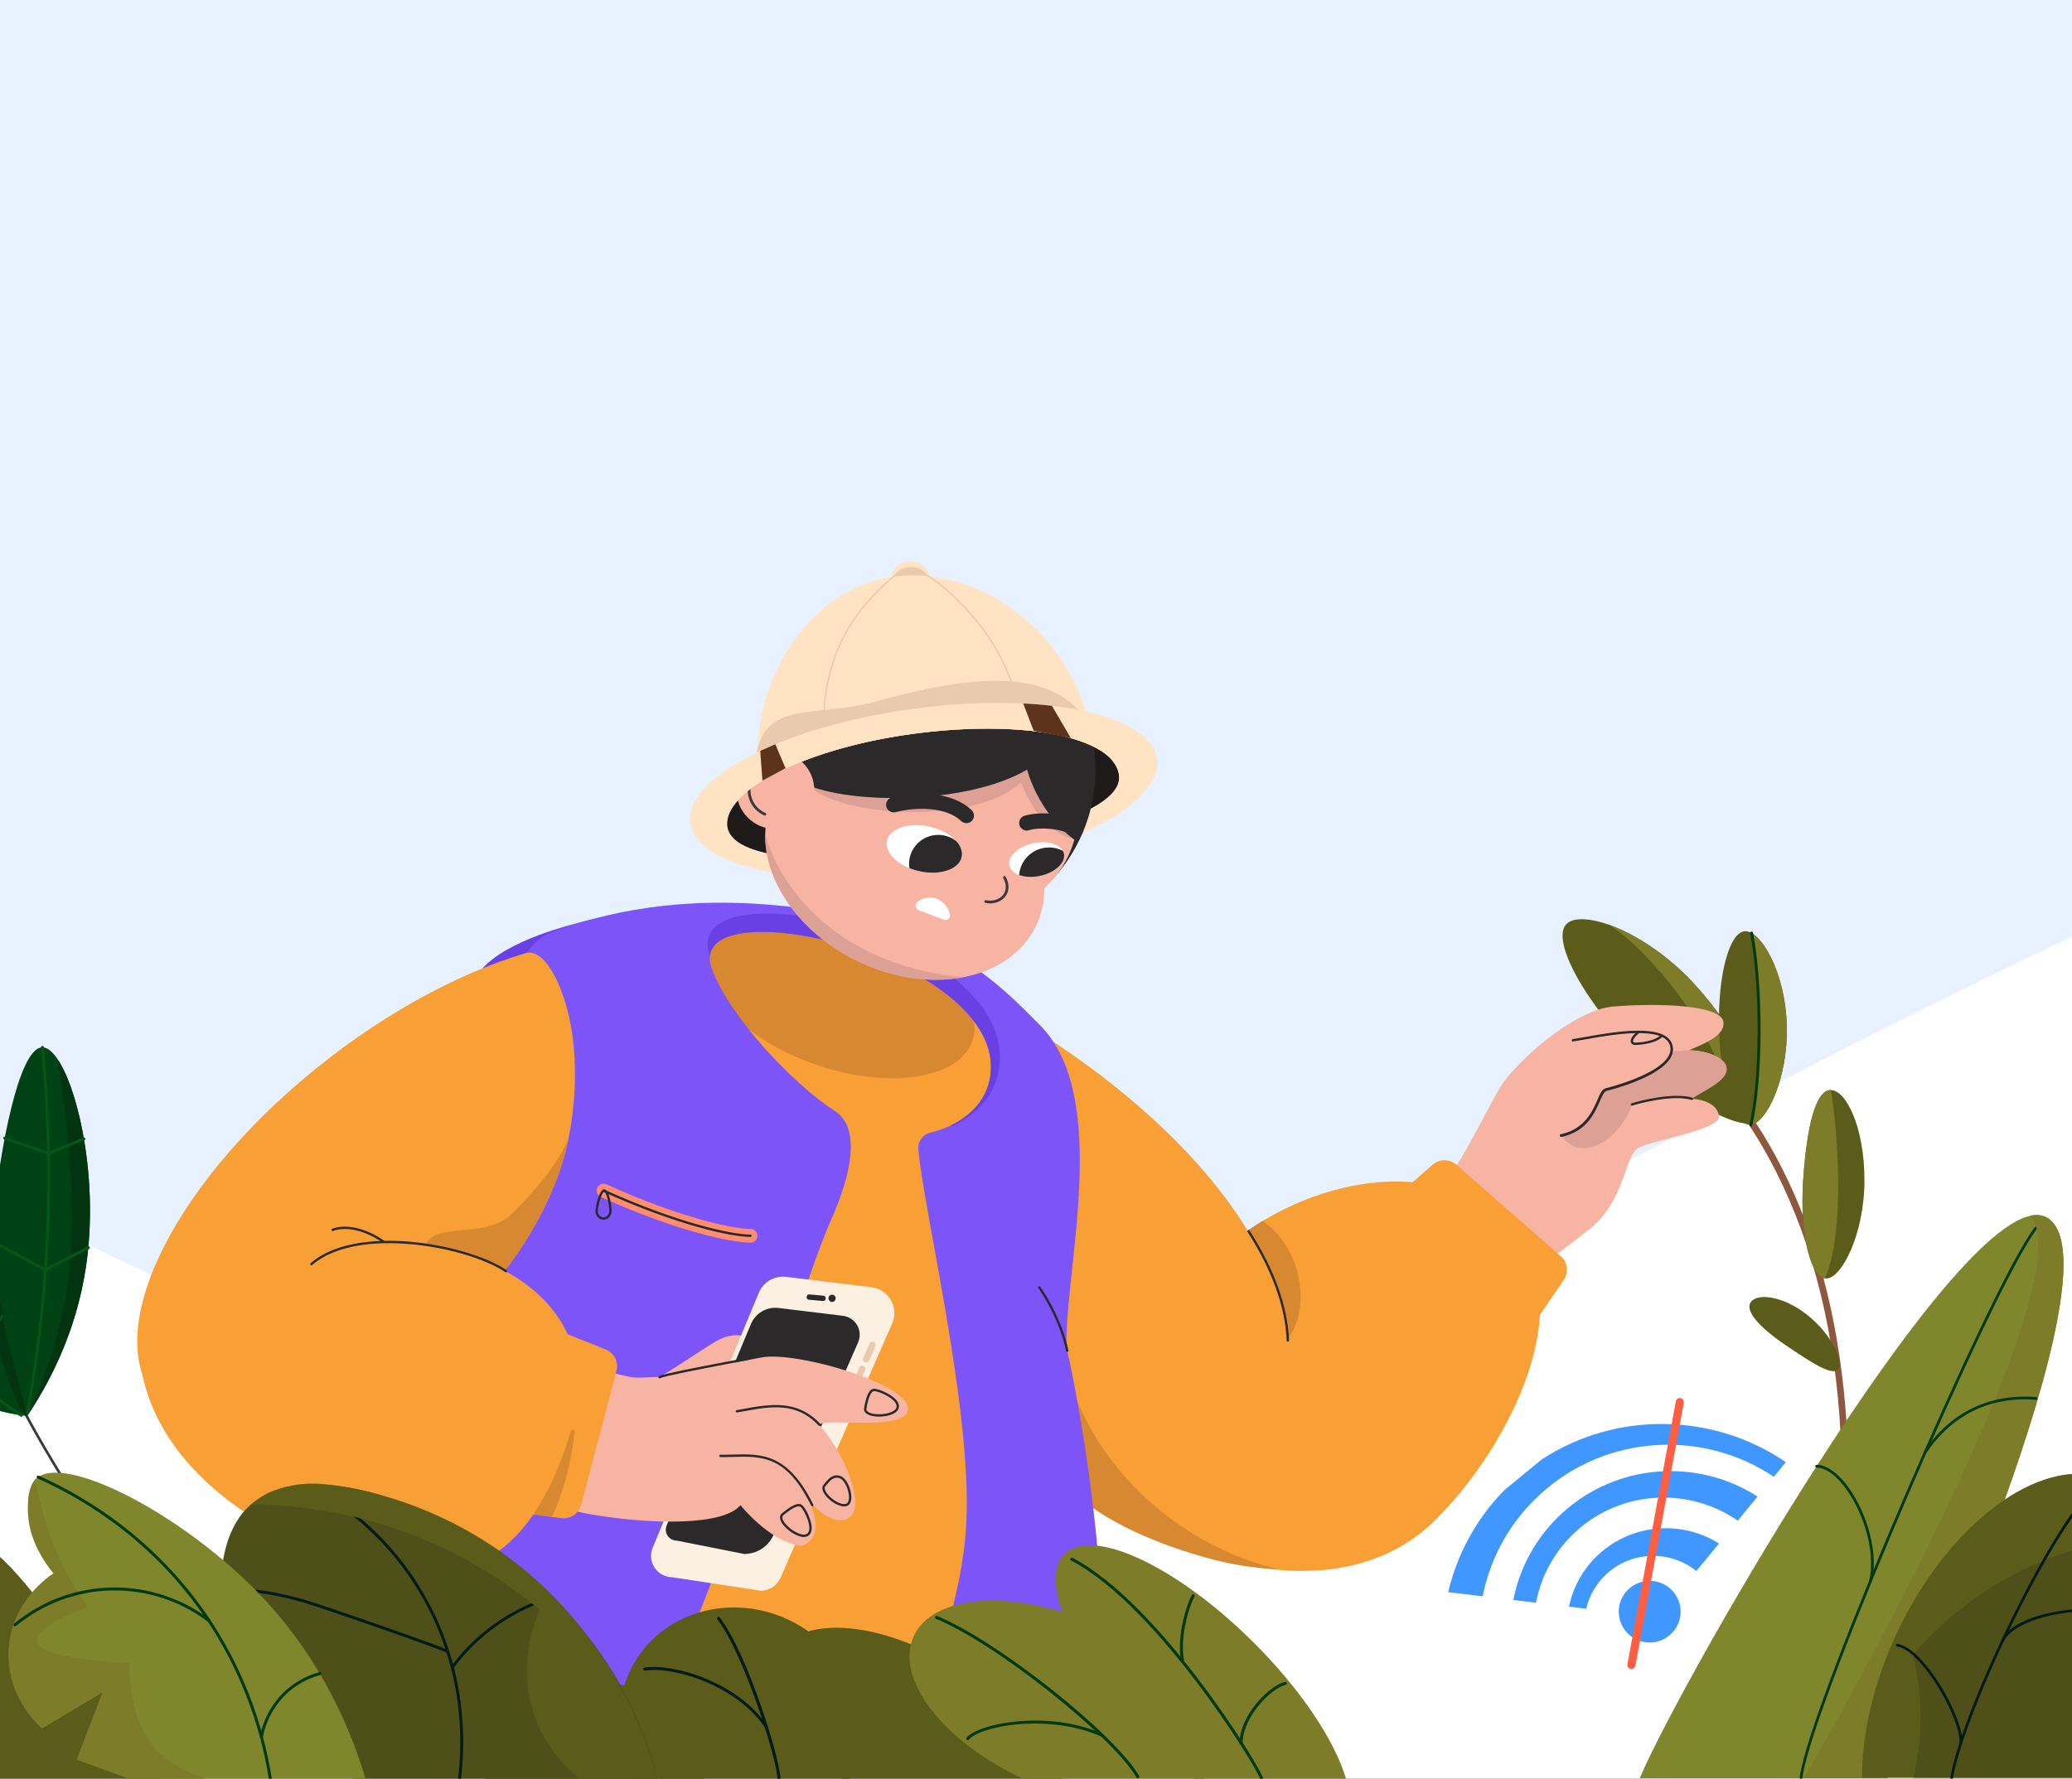 <svg width="375" height="322" viewBox="0 0 375 322" fill="none" xmlns="http://www.w3.org/2000/svg">
<rect x="0" y="0" width="375" height="322" fill="#333333" stroke="none"/>
<g clip-path="url(#clip0_813_32217)">
<rect width="375" height="322" fill="white"/>
<path fill-rule="evenodd" clip-rule="evenodd" d="M234.273 -219.998C298.589 -219.659 352.18 -184.991 398.105 -142.838C455.43 -90.222 530.467 -34.182 517.528 39.99C504.186 116.464 413.513 149.496 340.681 186.315C260.883 226.657 179.512 279.165 92.64 254.788C-9.224 226.203 -117.693 155.362 -123.798 55.976C-129.588 -38.294 -9.761 -84.56 68.111 -144.578C118.108 -183.111 169.513 -220.339 234.273 -219.998Z" fill="#E8F1FF"/>
<g clip-path="url(#clip1_813_32217)">
<path d="M298.568 297.343C301.659 297.343 304.166 294.844 304.166 291.762C304.166 288.68 301.659 286.181 298.568 286.181C295.476 286.181 292.969 288.68 292.969 291.762C292.969 294.844 295.476 297.343 298.568 297.343Z" fill="#4097FF"/>
<path d="M282.824 273.829C278.037 278.17 275.044 283.754 273.888 289.645L278.001 290.139C278.921 285.319 281.354 280.747 285.267 277.199C293.524 269.711 305.71 269.192 314.514 275.285L318.097 270.922C307.309 263.983 292.759 264.819 282.824 273.829V273.829Z" fill="#4097FF"/>
<path d="M289.43 281.301C286.532 283.929 284.701 287.295 283.954 290.853L287.085 291.229C287.655 288.785 288.959 286.571 290.823 284.884C295.423 280.713 302.329 280.624 307.024 284.403L311.115 279.423C304.456 275.221 295.535 275.765 289.43 281.301V281.301Z" fill="#4097FF"/>
<path d="M268.335 288.979C269.713 282.062 273.238 275.511 278.86 270.412C290.755 259.625 308.255 258.765 321.039 267.341L323.217 264.69C310.062 255.709 292.508 255.415 279.019 264.207L272.301 269.718C267.117 275.008 263.703 281.438 262.094 288.23L268.335 288.979Z" fill="#4097FF"/>
</g>
<g clip-path="url(#clip2_813_32217)">
<path d="M327.748 321.58C327.655 321.58 327.564 321.559 327.48 321.519C327.396 321.479 327.322 321.42 327.264 321.348C327.205 321.275 327.164 321.19 327.143 321.099C327.121 321.009 327.121 320.914 327.141 320.823C337.026 275.737 335.112 239.171 321.454 212.141C310.952 191.356 296.695 183.124 292.575 181.096C292.501 181.061 292.434 181.011 292.378 180.95C292.323 180.888 292.28 180.817 292.253 180.738C292.225 180.66 292.213 180.578 292.218 180.495C292.223 180.412 292.245 180.331 292.281 180.257C292.317 180.183 292.368 180.117 292.43 180.062C292.493 180.008 292.565 179.966 292.644 179.941C292.722 179.915 292.805 179.904 292.887 179.911C292.97 179.917 293.05 179.94 293.123 179.978C297.33 182.049 311.886 190.449 322.563 211.578C328.695 223.715 332.521 238.039 333.932 254.152C335.655 273.828 333.779 296.35 328.354 321.091C328.324 321.229 328.247 321.353 328.137 321.442C328.027 321.531 327.89 321.58 327.748 321.58H327.748Z" fill="#8E5740"/>
<path d="M306.444 177.918C315.375 187.512 321.109 200.249 318.327 202.848C315.546 205.448 303.637 198.886 294.707 189.292C285.776 179.699 280.79 169.814 283.572 167.214C286.353 164.614 297.513 168.324 306.444 177.918ZM337.437 213.699C337.428 223.379 333.312 231.439 330.539 231.437C327.766 231.434 325.714 223.663 326.327 214.004C326.947 204.213 328.559 197.325 331.332 197.327C334.104 197.33 337.445 204.02 337.437 213.699ZM327.162 238.102C331.601 241.652 333.751 246.555 332.705 247.867C331.66 249.18 327.821 246.671 323.118 243.477C318.086 240.06 315.939 237.272 316.789 235.834C317.888 233.975 322.722 234.552 327.162 238.102H327.162Z" fill="#5B5C1A"/>
<path d="M306.444 177.918C301.895 173.031 296.175 169.214 291.168 167.397C294.986 169.776 299.887 174.831 303.666 179.927C308.123 185.937 311.524 192.778 313.101 197.932C313.765 200.1 318.793 196.407 315.5 190.634C313.212 186.623 310.106 181.851 306.444 177.918L306.444 177.918Z" fill="#7C7C29"/>
<path d="M323.385 185.695C323.633 195.369 319.602 203.537 316.743 203.611C313.883 203.684 311.365 195.902 311.118 186.228C310.87 176.554 312.987 168.652 315.846 168.579C318.706 168.505 323.137 176.021 323.385 185.695L323.385 185.695Z" fill="#5B5C1A"/>
<path d="M323.385 185.695C323.169 177.258 319.771 170.464 317.009 168.913C318.834 178.292 318.835 195.183 316.896 203.594C319.743 203.244 323.628 195.199 323.385 185.695Z" fill="#7C7C29"/>
<path d="M316.885 203.906C316.846 203.906 316.807 203.897 316.771 203.88C316.736 203.863 316.705 203.838 316.68 203.807C316.656 203.776 316.639 203.74 316.63 203.702C316.621 203.663 316.621 203.623 316.63 203.585C318.549 195.329 318.609 178.503 316.753 168.963C316.747 168.929 316.747 168.894 316.754 168.861C316.761 168.827 316.774 168.795 316.793 168.766C316.812 168.738 316.837 168.713 316.866 168.694C316.894 168.675 316.926 168.662 316.96 168.656C316.994 168.649 317.028 168.649 317.062 168.656C317.096 168.663 317.128 168.676 317.156 168.695C317.184 168.715 317.209 168.739 317.228 168.768C317.247 168.797 317.26 168.829 317.266 168.863C319.133 178.459 319.072 195.392 317.14 203.704C317.126 203.761 317.094 203.812 317.048 203.849C317.002 203.886 316.944 203.906 316.885 203.906H316.885Z" fill="#033A11"/>
<path d="M331.353 197.329C331.346 197.329 331.339 197.327 331.332 197.327C328.559 197.325 326.948 204.213 326.327 214.004C325.732 223.392 327.654 230.994 330.308 231.416C334.074 222.639 332.529 204.029 331.353 197.329Z" fill="#7C7C29"/>
</g>
<g clip-path="url(#clip3_813_32217)">
<path d="M262.928 211.737C264.445 210.486 269.15 200.773 271.581 196.722C274.011 192.671 284.617 182.812 291.962 182.211C300.335 181.526 311.314 181.963 311.889 184.893C312.417 187.583 307.838 189.137 305.678 190.131C308.378 190.131 312.489 191.287 312.489 193.57C312.489 195.881 307.433 197.816 306.218 198.917C308.195 199 310.968 199.875 311.106 202.179C311.244 204.483 298.926 206.482 296.495 207.795C294.064 209.108 294.131 217.453 287.647 222.543C281.432 227.422 273.603 233.25 269.349 235.328C265.41 234.071 256.189 226.275 255.188 217.469C255.109 216.778 262.357 212.208 262.928 211.737L262.928 211.737Z" fill="#F7B4A3"/>
<path d="M306.275 198.868C307.58 197.76 312.489 195.847 312.489 193.571C312.489 191.294 308.378 190.131 305.677 190.131C300.194 190.675 293.133 190.486 289.06 192.227C284.987 193.968 282.894 202.922 282.586 205.6C286.566 211.086 293.549 205.6 295.371 199.937C298.651 199.128 303.422 198.127 306.275 198.868Z" fill="#DDA094"/>
<path d="M255.124 270.493C250.245 282.834 231.027 286.838 212.198 279.435C193.368 272.032 180.026 260.398 184.904 248.057C189.782 235.715 211.034 227.339 229.863 234.742C248.693 242.145 260.002 258.151 255.124 270.493V270.493Z" fill="#F8A036"/>
<path d="M106.184 166.672C103.453 167.392 91.971 170.054 87.187 175.442C81.881 181.418 81.647 191.401 89.38 192.512C97.112 193.623 112.405 191.199 114.937 186.957C117.469 182.715 119.417 163.183 106.184 166.672Z" fill="#6940E4"/>
<path d="M230.166 249.934C220.734 270.317 180.149 272.685 140.333 254.359C100.517 236.032 75.887 204.652 85.319 184.27C94.751 163.887 136.723 160.315 175.865 180.033C210.091 197.273 239.598 229.551 230.165 249.934H230.166Z" fill="#F8A036"/>
<path d="M190.074 217.635C190.074 217.635 193.865 254.054 192.814 278.975C191.762 303.896 195.658 319.995 171.357 319.995H83.526C65.599 319.995 53.19 301.376 59.487 284.635L92.579 196.65C97.134 184.54 110.027 177.719 122.635 180.749L170.42 192.236C182.136 195.052 190.312 205.618 190.074 217.635V217.635Z" fill="#F8A036"/>
<path d="M175.994 188.416C178.358 181.512 169.587 172.276 156.405 167.787C143.223 163.298 130.621 165.256 128.257 172.16C125.893 179.065 134.663 188.3 147.846 192.789C161.028 197.278 173.63 195.32 175.994 188.416Z" fill="#D88830"/>
<path d="M275.281 224.372C285.027 238.251 272.524 262.919 259.211 275.695C243.465 290.804 215.817 283.71 205.062 273.403C192.812 261.663 207.463 235.567 225.268 223.132C243.072 210.697 265.536 210.493 275.281 224.372Z" fill="#F8A036"/>
<path d="M211.58 274.706C201.493 267.086 194.98 256.785 192.658 246.382C190.624 248.749 189.161 251.335 188.432 254.015C184.953 266.819 199.505 276.91 219.04 282.189C223.231 283.322 227.381 283.929 231.35 284.061C224.56 282.489 217.766 279.379 211.58 274.706H211.58Z" fill="#D88830"/>
<path d="M95.52 237.966C122.837 216.832 136.913 189.325 126.959 176.528C117.006 163.731 86.792 170.49 59.475 191.624C32.158 212.759 18.082 240.265 28.035 253.062C37.989 265.859 68.203 259.1 95.52 237.966Z" fill="#F8A036"/>
<path d="M192.997 243.813C192.759 229.462 201.113 198.504 188.161 185.522C180.437 177.779 171.106 167.702 144.756 164.358C126.24 162.008 112.229 164.324 100.699 168.42C97.565 169.533 96.921 170.591 95.209 172.528C98.173 171.771 101.37 176.924 103.024 184.212C104.851 192.262 104.186 203.076 101.606 211.041C97.415 223.985 87.2 236.74 83.503 236.251C79.806 235.762 54.323 282.158 53.157 285.261C48.498 297.662 48.296 320.085 68.552 320.085H107.522C112.244 320.085 116.493 317.229 118.263 312.863C123.155 300.798 132.641 277.102 134.86 269.38C138.411 257.024 145.628 231.584 150.439 220.78C152.845 215.377 156.693 204.727 151.091 201.12C143.661 196.336 132.143 184.247 128.853 175.444C125.939 167.647 139.563 167.056 153.796 171.373C168.028 175.69 178.306 183.621 179.257 191.711C180.105 198.923 174.714 203.527 168.391 205.032C167.035 205.355 166.104 206.592 166.209 207.978C166.989 218.337 175.934 255.035 174.894 275.622C173.679 299.682 158.082 320.086 172.666 320.086H190.491C206.898 320.086 196.314 257.841 192.997 243.813V243.813Z" fill="#7D54F8"/>
<path d="M172.385 203.856C177.595 201.446 181.531 196.711 180.907 190.031C180.073 181.099 169.47 172.527 154.654 168.033C139.837 163.539 125.561 164.464 128.457 173.033C128.463 173.052 128.47 173.071 128.477 173.09C129.005 167.577 141.16 167.54 153.796 171.372C168.029 175.689 178.307 183.621 179.257 191.71C179.922 197.366 176.751 201.418 172.303 203.629C172.177 203.691 172.266 203.911 172.385 203.856H172.385Z" fill="#6940E4"/>
<path d="M25.2 239.305C26.535 223.807 49.438 221.716 70.807 224.085C92.689 226.512 109.841 237.782 103.135 259.645C95.862 283.356 82.157 290.404 58.75 281.25C38.666 273.396 23.529 258.695 25.2 239.305Z" fill="#F8A036"/>
<path d="M193.162 244.734C193.113 244.734 193.066 244.718 193.029 244.687C192.991 244.657 192.965 244.614 192.955 244.567C191.893 239.536 189.354 235.277 187.935 233.186C187.904 233.139 187.892 233.082 187.903 233.027C187.913 232.972 187.946 232.923 187.992 232.892C188.039 232.861 188.096 232.849 188.151 232.859C188.206 232.87 188.255 232.902 188.286 232.949C189.723 235.065 192.293 239.378 193.37 244.479C193.376 244.51 193.376 244.542 193.368 244.573C193.361 244.603 193.347 244.632 193.327 244.656C193.307 244.681 193.282 244.7 193.253 244.714C193.225 244.728 193.194 244.735 193.162 244.734Z" fill="#2B2929"/>
<path d="M116.649 250.894C120.952 248.525 127.112 244.26 129.553 242.827C132.764 240.941 137.305 241.138 135.355 245.84C134.478 247.974 133.406 250.023 132.152 251.961L116.649 250.894Z" fill="#F7B4A3"/>
<path d="M161.463 239.613L141.254 285.642C140.95 286.334 140.45 286.923 139.815 287.336C139.18 287.748 138.437 287.967 137.679 287.964L121.701 285.529C119.555 285.52 117.822 283.778 117.83 281.638C117.832 281.141 117.93 280.649 118.118 280.188L137.327 234.054C137.72 233.093 138.418 232.288 139.315 231.762C140.212 231.237 141.257 231.02 142.29 231.145L157.693 233.021C160.292 233.336 162.143 235.692 161.828 238.284C161.772 238.742 161.649 239.19 161.463 239.613Z" fill="#FCF0E3"/>
<path d="M155.302 243.023L140.009 277.854C139.556 278.886 138.811 279.762 137.865 280.376C136.919 280.99 135.814 281.315 134.685 281.311L122.465 278.893C122.142 278.892 121.824 278.811 121.539 278.659C121.254 278.506 121.012 278.287 120.832 278.019C120.652 277.751 120.541 277.443 120.508 277.122C120.476 276.802 120.522 276.478 120.644 276.18L135.9 239.712C136.296 238.744 137.001 237.932 137.906 237.402C138.81 236.873 139.864 236.654 140.905 236.781L152.542 238.198C154.445 238.429 155.8 240.156 155.568 242.054C155.527 242.388 155.437 242.715 155.302 243.023V243.023Z" fill="#2B2929"/>
<path d="M146.007 234.7L145.994 234.837C145.974 235.065 146.143 235.267 146.373 235.288L148.963 235.519C149.193 235.54 149.395 235.371 149.416 235.142L149.428 235.006C149.449 234.777 149.279 234.575 149.05 234.555L146.459 234.323C146.23 234.302 146.027 234.471 146.007 234.7Z" fill="#2B2929"/>
<path d="M150.592 235.677C150.952 235.677 151.243 235.386 151.243 235.027C151.243 234.668 150.952 234.377 150.592 234.377C150.232 234.377 149.941 234.668 149.941 235.027C149.941 235.386 150.232 235.677 150.592 235.677Z" fill="#2B2929"/>
<path d="M157.338 243.245L156.242 245.82C156.115 246.12 156.255 246.466 156.556 246.593L156.556 246.593C156.856 246.72 157.203 246.58 157.331 246.28L158.426 243.705C158.553 243.405 158.413 243.059 158.113 242.932L158.112 242.932C157.812 242.805 157.465 242.945 157.338 243.245Z" fill="#EACAAC"/>
<path d="M156.266 247.27C156.338 247.3 156.402 247.344 156.457 247.399C156.511 247.455 156.554 247.52 156.583 247.592C156.613 247.664 156.627 247.741 156.626 247.818C156.626 247.895 156.61 247.972 156.579 248.043L155.484 250.618C155.454 250.689 155.41 250.754 155.355 250.808C155.299 250.863 155.234 250.905 155.162 250.934C155.016 250.993 154.854 250.992 154.709 250.931C154.565 250.869 154.451 250.754 154.392 250.609C154.333 250.464 154.335 250.302 154.396 250.158L155.491 247.583C155.521 247.511 155.565 247.447 155.621 247.392C155.676 247.338 155.742 247.295 155.814 247.266C155.886 247.237 155.963 247.223 156.04 247.223C156.118 247.224 156.195 247.24 156.266 247.27Z" fill="#EACAAC"/>
<path d="M98.893 271.714C103.909 273.537 104.031 273.725 109.503 274.537C117.491 275.723 130.658 276.387 134.012 272.491C139.157 278.56 144.247 280.319 145.535 279.691C147.954 278.511 149.386 275.063 143.169 266.108C145.319 272.522 152.025 277.707 154.384 273.952C155.833 271.645 153.398 263.922 148.313 257.919C149.388 256.648 162.855 258.989 164.219 255.622C166.13 250.909 144.119 244.475 137.773 245.745C129.117 247.476 125.425 247.813 118.934 249.276C113.171 249.508 115.926 249.577 108.284 247.972C100.829 246.405 92.416 269.359 98.894 271.714L98.893 271.714Z" fill="#F7B4A3"/>
<path d="M119.362 249.522C119.314 249.522 119.267 249.506 119.23 249.476C119.192 249.446 119.166 249.405 119.155 249.358C119.145 249.311 119.15 249.262 119.171 249.219C119.191 249.176 119.226 249.141 119.269 249.12C120.2 248.671 126.552 247.456 131.19 246.569C133.09 246.205 134.59 245.918 135.19 245.784C135.243 245.775 135.298 245.787 135.343 245.817C135.388 245.847 135.42 245.894 135.432 245.947C135.444 245.999 135.435 246.055 135.407 246.101C135.379 246.148 135.335 246.182 135.283 246.197C134.677 246.332 133.173 246.62 131.269 246.984C126.915 247.817 120.334 249.076 119.454 249.501C119.426 249.515 119.394 249.522 119.362 249.522V249.522ZM148.312 258.13C148.283 258.13 148.254 258.124 148.228 258.113C148.201 258.101 148.177 258.084 148.157 258.063C144.127 253.749 139.511 254.588 134.625 255.476C134.218 255.55 133.81 255.624 133.404 255.695C133.349 255.702 133.294 255.689 133.249 255.657C133.204 255.624 133.174 255.576 133.165 255.522C133.155 255.468 133.167 255.412 133.198 255.366C133.229 255.321 133.277 255.289 133.331 255.278C133.736 255.208 134.143 255.134 134.549 255.06C139.332 254.191 144.278 253.292 148.467 257.775C148.495 257.805 148.514 257.842 148.521 257.883C148.528 257.924 148.523 257.965 148.507 258.003C148.49 258.041 148.463 258.073 148.429 258.096C148.394 258.118 148.354 258.13 148.312 258.13ZM147.008 272.7C146.968 272.7 146.929 272.689 146.896 272.668C146.862 272.647 146.835 272.617 146.817 272.581C142.353 263.481 137.876 263.603 132.693 263.742C131.945 263.762 131.17 263.782 130.389 263.774C130.333 263.774 130.279 263.751 130.24 263.711C130.201 263.671 130.179 263.617 130.179 263.561C130.18 263.505 130.203 263.451 130.243 263.412C130.283 263.373 130.337 263.351 130.394 263.352C131.167 263.361 131.937 263.339 132.682 263.319C137.788 263.181 142.613 263.051 147.198 272.395C147.214 272.427 147.221 272.463 147.219 272.499C147.218 272.535 147.207 272.57 147.188 272.6C147.169 272.63 147.142 272.655 147.111 272.673C147.079 272.69 147.044 272.699 147.008 272.699V272.7ZM145.484 278.239C144.176 278.239 142.341 276.939 141.566 275.781C141.056 275.022 141.037 274.361 141.512 273.968C142.794 272.909 144.369 271.783 145.184 272.477C145.845 273.039 147.052 275.445 146.89 276.906C146.828 277.468 146.585 277.865 146.167 278.085C145.967 278.191 145.735 278.239 145.484 278.239H145.484ZM144.563 272.688C144.117 272.688 143.294 273.045 141.782 274.294C141.408 274.603 141.649 275.146 141.918 275.547C142.797 276.86 145.041 278.201 145.968 277.711C146.259 277.558 146.422 277.28 146.468 276.86C146.622 275.47 145.426 273.239 144.909 272.798C144.831 272.733 144.721 272.688 144.563 272.688ZM159.115 256.45C158.566 256.45 158.039 256.388 157.605 256.265C156.723 256.015 156.279 255.525 156.386 254.918C156.673 253.284 157.141 251.409 158.211 251.409H158.212C159.081 251.41 161.564 252.461 162.39 253.678C162.708 254.146 162.781 254.605 162.606 255.043C162.226 255.996 160.592 256.45 159.115 256.45V256.45ZM156.803 254.992C156.719 255.47 157.256 255.727 157.721 255.858C159.244 256.289 161.824 255.859 162.212 254.887C162.334 254.583 162.277 254.265 162.04 253.916C161.253 252.757 158.892 251.833 158.212 251.832H158.211C157.822 251.832 157.263 252.38 156.803 254.992V254.992ZM152.78 272.699C151.527 272.699 149.797 271.466 149.12 270.298C148.763 269.681 148.743 269.137 149.063 268.768C149.133 268.686 149.206 268.597 149.282 268.505C149.918 267.735 150.788 266.681 152.197 267.239C153.319 267.684 154.202 269.932 154.067 271.35C153.996 272.096 153.649 272.564 153.091 272.671C152.988 272.69 152.884 272.699 152.78 272.699ZM149.383 269.044C149.136 269.33 149.303 269.769 149.487 270.086C150.134 271.203 151.959 272.456 153.011 272.255C153.378 272.186 153.592 271.867 153.645 271.31C153.772 269.968 152.903 267.974 152.041 267.632C150.919 267.188 150.223 268.031 149.609 268.774C149.531 268.869 149.456 268.96 149.383 269.044V269.044Z" fill="#2B2929"/>
<path d="M108.184 247.7C106.946 247.42 106.174 247.187 105.014 246.944C98.63 251.473 94.591 263.469 94.178 268.579C95.05 268.923 100.388 270.399 101.566 270.757C99.701 265.25 105.859 249.934 108.184 247.7L108.184 247.7Z" fill="#DDA094"/>
<path d="M277.033 240.494L283.022 231.695C283.471 231.037 283.662 230.238 283.561 229.448C283.46 228.659 283.074 227.934 282.475 227.408L263.581 210.85C262.981 210.325 262.21 210.036 261.412 210.037C260.615 210.039 259.845 210.331 259.248 210.859L251.269 217.914C249.795 219.217 249.8 221.514 251.279 222.81L272.163 241.113C273.643 242.409 275.927 242.119 277.033 240.494ZM91.002 273.416L101.571 274.824C102.362 274.929 103.164 274.743 103.827 274.3C104.49 273.857 104.968 273.188 105.171 272.419L111.572 248.16C111.775 247.39 111.689 246.573 111.331 245.862C110.972 245.151 110.366 244.595 109.626 244.299L99.73 240.336C97.903 239.604 95.845 240.635 95.344 242.535L88.269 269.349C87.768 271.249 89.05 273.157 91.002 273.416L91.002 273.416Z" fill="#F8A036"/>
<path d="M91.487 229.832C95.299 225.006 99.336 218.052 101.606 211.041C102.098 209.523 102.52 207.901 102.868 206.214C100.785 211.017 96.667 215.711 92.8 219.585C87.892 224.504 79.334 220.995 76.957 225.319C81.967 226.331 87.595 227.775 91.487 229.832Z" fill="#D88830"/>
<path d="M69.358 224.961C69.315 224.961 69.272 224.948 69.237 224.923C66.129 222.757 62.613 221.939 60.278 222.839C60.252 222.849 60.224 222.854 60.196 222.853C60.168 222.853 60.14 222.847 60.115 222.835C60.089 222.824 60.066 222.808 60.047 222.788C60.028 222.768 60.013 222.744 60.002 222.718C59.992 222.692 59.988 222.664 59.988 222.636C59.989 222.609 59.995 222.581 60.007 222.556C60.018 222.53 60.034 222.507 60.055 222.488C60.075 222.469 60.099 222.454 60.125 222.444C62.587 221.496 66.26 222.333 69.48 224.576C69.517 224.602 69.544 224.639 69.559 224.682C69.574 224.724 69.574 224.77 69.561 224.813C69.547 224.856 69.52 224.894 69.484 224.92C69.447 224.947 69.403 224.961 69.358 224.961V224.961Z" fill="#2B2929"/>
<path d="M91.57 230.324C91.528 230.324 91.487 230.311 91.452 230.287C84.597 225.666 64.665 221.871 56.481 229.013C56.438 229.048 56.383 229.065 56.328 229.061C56.273 229.056 56.222 229.031 56.186 228.989C56.149 228.948 56.131 228.894 56.134 228.839C56.137 228.784 56.161 228.732 56.202 228.695C61.232 224.305 69.84 224.381 74.523 224.818C81.167 225.437 88.066 227.494 91.69 229.937C91.727 229.963 91.756 229.999 91.771 230.042C91.786 230.085 91.787 230.131 91.773 230.174C91.76 230.218 91.733 230.255 91.697 230.282C91.66 230.309 91.616 230.324 91.571 230.324H91.57Z" fill="#2B2929"/>
<path d="M234.821 230.319C233.896 226.532 231.256 222.775 228.497 221.04C227.656 221.585 226.861 222.036 225.927 222.699C229.809 229.136 232.688 235.603 233.08 242.477C235.337 239.208 235.985 235.083 234.821 230.319ZM96.525 274.152L99.908 274.603C101.178 271.795 102.233 268.673 102.99 265.332C103.45 263.31 103.784 261.262 103.989 259.199C104.031 258.78 103.424 258.664 103.307 259.069C103.252 259.26 103.194 259.452 103.135 259.645C101.341 265.495 99.152 270.324 96.526 274.152L96.525 274.152Z" fill="#D88830"/>
<path d="M233.088 242.871C233.034 242.871 232.981 242.85 232.942 242.812C232.902 242.775 232.879 242.723 232.877 242.669C232.61 236.542 230.228 229.929 225.797 223.012C225.782 222.988 225.772 222.962 225.767 222.935C225.762 222.908 225.763 222.88 225.769 222.853C225.775 222.825 225.786 222.8 225.802 222.777C225.818 222.754 225.838 222.735 225.862 222.72C225.885 222.705 225.911 222.695 225.939 222.69C225.966 222.685 225.994 222.686 226.021 222.692C226.049 222.698 226.074 222.709 226.097 222.725C226.12 222.741 226.139 222.761 226.154 222.784C230.626 229.765 233.03 236.449 233.3 242.65C233.301 242.678 233.297 242.706 233.288 242.732C233.278 242.758 233.264 242.782 233.245 242.802C233.226 242.823 233.203 242.839 233.178 242.851C233.153 242.863 233.126 242.869 233.098 242.871H233.088V242.871Z" fill="#2B2929"/>
<path d="M135.825 224.952C132.252 224.952 122.084 222.745 108.713 216.666C108.413 216.529 108.179 216.279 108.063 215.97C107.947 215.661 107.959 215.319 108.096 215.019C108.233 214.719 108.485 214.485 108.794 214.37C109.104 214.254 109.447 214.266 109.748 214.403C122.756 220.318 132.47 222.465 135.825 222.465C136.156 222.465 136.473 222.596 136.707 222.829C136.94 223.063 137.072 223.379 137.072 223.709C137.072 224.039 136.94 224.355 136.707 224.588C136.473 224.821 136.156 224.952 135.825 224.952Z" fill="#FF8D6E"/>
<path d="M135.825 223.92C132.342 223.92 122.363 221.738 109.143 215.727C109.118 215.716 109.095 215.699 109.076 215.679C109.057 215.659 109.042 215.635 109.032 215.609C109.022 215.583 109.018 215.555 109.019 215.527C109.02 215.5 109.026 215.472 109.038 215.447C109.049 215.422 109.066 215.399 109.086 215.38C109.107 215.361 109.13 215.346 109.157 215.337C109.183 215.327 109.21 215.322 109.238 215.323C109.266 215.324 109.293 215.331 109.319 215.342C122.477 221.326 132.379 223.497 135.825 223.497C135.881 223.497 135.935 223.52 135.975 223.559C136.015 223.599 136.037 223.653 136.037 223.709C136.037 223.765 136.015 223.819 135.975 223.858C135.935 223.898 135.881 223.92 135.825 223.92Z" fill="#2B2929"/>
<path d="M109.225 220.803C109.208 220.803 109.192 220.803 109.175 220.802C108.78 220.788 108.416 220.604 108.151 220.284C107.891 219.971 107.756 219.564 107.772 219.138C107.788 218.688 108.376 215.276 109.373 215.315C109.79 215.33 110.126 215.897 110.4 217.051C110.603 217.906 110.71 218.837 110.695 219.242C110.68 219.668 110.516 220.065 110.235 220.358C109.958 220.646 109.601 220.803 109.224 220.803L109.225 220.803ZM109.354 215.737C108.952 215.737 108.231 218.181 108.196 219.153C108.184 219.475 108.284 219.781 108.478 220.014C108.665 220.24 108.918 220.369 109.191 220.379C109.462 220.391 109.725 220.278 109.929 220.066C110.138 219.847 110.26 219.549 110.272 219.227C110.285 218.858 110.18 217.958 109.987 217.148C109.714 215.999 109.44 215.74 109.358 215.737H109.354ZM295.372 200.148C295.321 200.148 295.272 200.131 295.234 200.098C295.196 200.065 295.17 200.02 295.162 199.971C295.154 199.921 295.164 199.87 295.19 199.827C295.216 199.784 295.257 199.752 295.305 199.736C296.666 199.286 302.9 197.688 306.279 198.714C306.332 198.731 306.376 198.769 306.402 198.818C306.427 198.867 306.433 198.924 306.416 198.977C306.4 199.03 306.364 199.074 306.315 199.101C306.266 199.127 306.209 199.134 306.156 199.119C302.882 198.125 296.774 199.696 295.438 200.138C295.417 200.145 295.394 200.148 295.371 200.148H295.372Z" fill="#2B2929"/>
<path d="M284.747 188.395C287.988 187.991 301.086 184.727 302.437 189.254C303.787 193.782 292.309 196.88 290.688 197.284C289.068 197.688 289.184 204.152 282.586 205.6" fill="#F7B4A3"/>
<path d="M282.586 205.811C282.534 205.811 282.483 205.792 282.445 205.757C282.406 205.722 282.381 205.675 282.376 205.623C282.37 205.571 282.384 205.519 282.414 205.477C282.445 205.434 282.49 205.405 282.541 205.394C286.857 204.446 288.239 201.276 289.154 199.179C289.646 198.052 290.001 197.237 290.637 197.079C294.109 196.213 300.402 194.02 301.963 191.289C302.343 190.625 302.432 189.979 302.233 189.315C301.155 185.699 291.616 187.408 287.032 188.229C286.065 188.402 285.301 188.539 284.773 188.605C284.656 188.621 284.55 188.537 284.536 188.421C284.522 188.306 284.604 188.2 284.72 188.185C285.238 188.121 286.034 187.978 286.957 187.813C292.023 186.905 301.453 185.216 302.64 189.194C302.869 189.964 302.765 190.739 302.331 191.499C300.322 195.013 291.714 197.246 290.74 197.489C290.306 197.597 289.969 198.37 289.543 199.348C288.593 201.524 287.159 204.813 282.632 205.807C282.617 205.81 282.601 205.812 282.586 205.811Z" fill="#2B2929"/>
<path d="M295.998 189.251C295.42 189.251 295.246 188.929 295.198 188.787C295.01 188.242 295.527 187.426 296.513 186.709C296.558 186.679 296.614 186.667 296.668 186.676C296.722 186.686 296.77 186.716 296.802 186.76C296.834 186.804 296.848 186.859 296.841 186.913C296.834 186.967 296.806 187.017 296.763 187.051C295.872 187.698 295.499 188.358 295.599 188.651C295.652 188.806 295.864 188.834 296.031 188.828C297.822 188.777 299.961 188.274 300.583 187.41C300.599 187.387 300.619 187.368 300.643 187.352C300.666 187.337 300.693 187.327 300.721 187.322C300.748 187.318 300.777 187.318 300.804 187.325C300.832 187.331 300.857 187.343 300.88 187.359C300.903 187.375 300.923 187.396 300.937 187.42C300.952 187.444 300.962 187.47 300.966 187.498C300.971 187.526 300.969 187.554 300.963 187.581C300.956 187.609 300.944 187.634 300.927 187.657C300.083 188.83 297.46 189.211 296.043 189.251C296.028 189.251 296.013 189.251 295.998 189.251H295.998Z" fill="#2B2929"/>
</g>
<g clip-path="url(#clip4_813_32217)">
<path d="M87.719 322.078H127.46C126.668 316.118 122.948 310.386 116.965 306.956C115.09 305.878 113.065 305.079 110.957 304.584C102.698 302.651 94.129 305.752 90.01 312.838C88.386 315.642 87.592 318.845 87.719 322.078Z" fill="#5B5C1A"/>
<path d="M115.351 322.078H153.737C153.829 321.902 153.917 321.719 154.002 321.54C158.128 312.743 155.148 302.043 147.006 295.831C146.18 295.203 145.314 294.628 144.413 294.111C133.804 288.023 120.535 291.12 114.78 301.029C114.124 302.158 113.584 303.348 113.167 304.584C111.196 310.393 112.095 316.792 115.351 322.078Z" fill="#5B5C1A"/>
<path d="M151.792 321.539C152.027 321.718 152.263 321.898 152.503 322.077H192.281C190.693 315.418 182.655 307.347 172.362 301.409C169.959 299.975 167.452 298.721 164.862 297.657C157.019 294.458 149.74 293.784 144.796 295.831C142.965 296.553 141.385 297.788 140.247 299.385C136.338 305.096 142.048 314.061 151.792 321.539Z" fill="#5B5C1A"/>
<path d="M185.347 322.078H217.772C218.074 321.715 218.343 321.328 218.579 320.921C218.721 320.681 218.849 320.433 218.962 320.178C222.469 312.41 213.308 300.762 198.502 294.159C197.843 293.866 197.184 293.584 196.528 293.324C182.397 287.654 168.697 288.843 165.344 296.263C165.143 296.713 164.981 297.18 164.862 297.658C162.943 305.286 171.662 315.828 185.347 322.078Z" fill="#7C7C29"/>
<path d="M192.844 293.324C195.526 299.789 201.092 307.721 208.651 315.233C210.714 317.282 212.81 319.186 214.895 320.921C215.371 321.316 215.843 321.702 216.314 322.078H243.633C241.607 315.181 235.525 305.92 226.772 297.226C212.928 283.466 197.648 276.346 192.645 281.321C190.372 283.579 190.608 287.943 192.844 293.324Z" fill="#7C7C29"/>
</g>
<g clip-path="url(#clip5_813_32217)">
<path d="M205.935 321.925C205.887 321.925 205.839 321.912 205.797 321.887C205.755 321.863 205.72 321.828 205.696 321.786C203.779 318.408 197.803 312.502 190.1 306.372C182.192 300.079 174.45 295.1 169.391 293.052C169.357 293.038 169.327 293.018 169.301 292.993C169.276 292.968 169.255 292.938 169.241 292.905C169.227 292.872 169.22 292.837 169.22 292.801C169.22 292.765 169.226 292.73 169.24 292.697C169.254 292.664 169.274 292.633 169.299 292.608C169.324 292.583 169.354 292.562 169.388 292.548C169.421 292.534 169.456 292.527 169.492 292.527C169.528 292.527 169.564 292.534 169.598 292.547C180.346 296.898 201.882 313.956 206.174 321.518C206.197 321.559 206.21 321.606 206.209 321.654C206.209 321.701 206.196 321.748 206.172 321.789C206.148 321.83 206.113 321.864 206.072 321.888C206.03 321.912 205.983 321.924 205.935 321.924V321.925ZM214.017 300.761C213.954 300.761 213.893 300.739 213.844 300.7C213.795 300.66 213.762 300.605 213.749 300.544C212.997 296.919 214.409 291.137 215.712 288.749C215.747 288.688 215.806 288.642 215.875 288.623C215.943 288.604 216.017 288.612 216.08 288.646C216.143 288.679 216.19 288.736 216.211 288.804C216.232 288.872 216.226 288.945 216.194 289.008C214.93 291.326 213.559 296.928 214.286 300.434C214.294 300.474 214.293 300.514 214.284 300.554C214.274 300.593 214.256 300.63 214.23 300.661C214.204 300.692 214.172 300.718 214.135 300.735C214.098 300.752 214.058 300.761 214.017 300.761Z" fill="#033A11"/>
<path d="M175.142 315.022C175.09 315.022 175.04 315.008 174.997 314.981C174.953 314.954 174.918 314.915 174.895 314.87C174.873 314.824 174.864 314.773 174.869 314.722C174.874 314.671 174.894 314.623 174.925 314.583C176.868 312.094 189.375 309.397 199.532 313.851C199.566 313.865 199.596 313.885 199.622 313.911C199.647 313.937 199.668 313.968 199.681 314.001C199.694 314.035 199.701 314.071 199.7 314.107C199.7 314.143 199.692 314.179 199.677 314.212C199.662 314.245 199.641 314.275 199.615 314.3C199.588 314.325 199.557 314.344 199.523 314.357C199.489 314.369 199.452 314.375 199.416 314.374C199.38 314.373 199.344 314.364 199.311 314.349C193.492 311.798 187.415 311.868 184.309 312.136C179.535 312.549 176.193 313.847 175.359 314.917C175.333 314.95 175.3 314.976 175.262 314.995C175.225 315.013 175.183 315.022 175.141 315.022L175.142 315.022ZM228.375 322.327C228.316 322.327 228.259 322.308 228.211 322.273C228.164 322.238 228.129 322.189 228.113 322.133C227.737 320.889 222.966 312.912 216.515 304.428C210.696 296.775 202.039 286.756 193.84 282.491C193.808 282.474 193.779 282.451 193.756 282.424C193.733 282.397 193.716 282.365 193.705 282.331C193.694 282.297 193.69 282.261 193.694 282.225C193.697 282.189 193.707 282.155 193.724 282.123C193.741 282.091 193.763 282.063 193.791 282.04C193.819 282.017 193.851 282 193.885 281.989C193.919 281.979 193.956 281.975 193.992 281.978C194.027 281.981 194.062 281.991 194.094 282.008C202.383 286.32 211.1 296.402 216.953 304.099C223.726 313.007 228.273 320.768 228.638 321.976C228.65 322.017 228.653 322.06 228.645 322.102C228.638 322.143 228.621 322.183 228.595 322.217C228.57 322.251 228.536 322.279 228.498 322.298C228.46 322.317 228.418 322.327 228.375 322.327Z" fill="#033A11"/>
<path d="M224.629 315.819C224.557 315.819 224.487 315.79 224.436 315.739C224.384 315.688 224.355 315.619 224.355 315.547C224.346 310.476 229.79 305.084 232.572 304.472C232.642 304.459 232.715 304.473 232.774 304.512C232.834 304.551 232.876 304.612 232.891 304.681C232.907 304.75 232.895 304.823 232.857 304.883C232.82 304.943 232.76 304.987 232.691 305.004C230.121 305.569 224.895 310.805 224.904 315.546C224.904 315.696 224.781 315.818 224.63 315.819H224.63H224.629Z" fill="#033A11"/>
<path d="M140.974 322.326C140.901 322.326 140.832 322.297 140.78 322.246C140.729 322.195 140.7 322.126 140.7 322.053C140.7 318.652 134.668 299.449 129.837 293.151C129.815 293.122 129.799 293.09 129.79 293.055C129.781 293.02 129.779 292.984 129.783 292.949C129.788 292.914 129.8 292.879 129.818 292.848C129.836 292.817 129.86 292.79 129.889 292.769C129.918 292.747 129.95 292.731 129.985 292.722C130.02 292.713 130.056 292.711 130.092 292.715C130.128 292.72 130.162 292.732 130.193 292.75C130.224 292.768 130.252 292.792 130.274 292.82C135.287 299.356 141.249 318.517 141.249 322.053C141.249 322.126 141.22 322.195 141.168 322.246C141.117 322.297 141.047 322.326 140.974 322.326H140.974Z" fill="#041C17"/>
<path d="M138.699 312.896C138.653 312.896 138.609 312.885 138.569 312.864C138.529 312.843 138.495 312.812 138.47 312.775C133.436 305.259 122.221 301.621 116.712 302.422C116.677 302.427 116.64 302.425 116.605 302.416C116.57 302.407 116.538 302.392 116.509 302.37C116.48 302.349 116.456 302.322 116.437 302.291C116.419 302.261 116.406 302.227 116.401 302.191C116.396 302.156 116.398 302.12 116.407 302.085C116.416 302.05 116.431 302.018 116.453 301.989C116.474 301.96 116.501 301.936 116.532 301.918C116.563 301.899 116.598 301.887 116.633 301.882C122.281 301.064 133.776 304.782 138.927 312.473C138.955 312.514 138.97 312.562 138.973 312.611C138.975 312.66 138.964 312.709 138.941 312.753C138.917 312.796 138.882 312.832 138.84 312.858C138.797 312.883 138.749 312.896 138.699 312.896H138.699Z" fill="#041C17"/>
</g>
<g clip-path="url(#clip6_813_32217)">
<path d="M295.262 302.152C295.154 302.152 295.047 302.128 294.95 302.082C294.852 302.036 294.765 301.969 294.696 301.885C294.627 301.802 294.577 301.704 294.55 301.598C294.523 301.493 294.519 301.383 294.538 301.276L303.297 253.689C303.333 253.496 303.443 253.325 303.604 253.214C303.765 253.103 303.962 253.061 304.154 253.096C304.346 253.132 304.516 253.243 304.626 253.405C304.736 253.567 304.778 253.766 304.743 253.959L295.984 301.546C295.953 301.716 295.863 301.87 295.732 301.98C295.6 302.091 295.434 302.152 295.262 302.152H295.262Z" fill="#FF5E43"/>
</g>
<g clip-path="url(#clip7_813_32217)">
<path d="M284.683 188.311C287.936 187.907 301.081 184.636 302.436 189.172C303.792 193.709 292.272 196.812 290.646 197.217C289.02 197.622 289.136 204.098 282.515 205.548" fill="#F7B4A3"/>
<path d="M282.515 205.76C282.462 205.761 282.411 205.741 282.372 205.707C282.333 205.672 282.308 205.624 282.302 205.571C282.297 205.519 282.311 205.467 282.341 205.425C282.372 205.382 282.418 205.353 282.469 205.342C286.801 204.393 288.188 201.217 289.106 199.116C289.6 197.986 289.956 197.17 290.594 197.012C291.555 196.772 300.032 194.578 301.961 191.211C302.342 190.546 302.431 189.899 302.232 189.233C301.15 185.61 291.577 187.323 286.976 188.145C286.006 188.319 285.24 188.456 284.709 188.522C284.682 188.526 284.654 188.524 284.627 188.516C284.6 188.509 284.574 188.496 284.552 188.479C284.53 188.462 284.512 188.441 284.498 188.417C284.484 188.392 284.475 188.366 284.472 188.338C284.468 188.311 284.47 188.283 284.478 188.256C284.485 188.229 284.498 188.204 284.515 188.182C284.532 188.16 284.554 188.142 284.578 188.128C284.602 188.114 284.629 188.105 284.657 188.102C285.176 188.037 285.975 187.894 286.901 187.729C291.985 186.819 301.449 185.126 302.64 189.113C302.87 189.884 302.766 190.661 302.331 191.421C300.314 194.941 291.676 197.179 290.698 197.423C290.263 197.531 289.925 198.305 289.497 199.285C288.544 201.466 287.104 204.761 282.561 205.756C282.546 205.759 282.53 205.761 282.515 205.761V205.76Z" fill="#2B2929"/>
<path d="M295.974 189.17C295.395 189.17 295.22 188.846 295.171 188.704C294.984 188.158 295.502 187.34 296.491 186.622C296.514 186.606 296.539 186.594 296.567 186.588C296.594 186.581 296.622 186.58 296.65 186.584C296.677 186.589 296.704 186.598 296.727 186.613C296.751 186.627 296.772 186.646 296.789 186.669C296.805 186.691 296.817 186.717 296.823 186.744C296.83 186.771 296.831 186.799 296.827 186.826C296.823 186.854 296.813 186.88 296.798 186.904C296.784 186.928 296.765 186.948 296.742 186.965C295.849 187.614 295.473 188.275 295.574 188.568C295.628 188.724 295.842 188.75 296.008 188.746C297.806 188.695 299.952 188.19 300.576 187.325C300.609 187.279 300.658 187.249 300.714 187.24C300.77 187.231 300.827 187.244 300.873 187.277C300.918 187.309 300.949 187.359 300.958 187.415C300.968 187.47 300.954 187.527 300.921 187.572C300.074 188.747 297.442 189.129 296.02 189.17C296.005 189.17 295.99 189.17 295.974 189.17V189.17Z" fill="#2B2929"/>
</g>
<g clip-path="url(#clip8_813_32217)">
<path d="M29.875 293.104C29.841 293.104 29.808 293.096 29.777 293.082C29.746 293.068 29.718 293.047 29.696 293.021C21.045 282.877 13.371 271.941 6.775 260.359C0.193 248.788 -5.283 236.625 -9.581 224.03C-9.591 224 -9.596 223.969 -9.594 223.938C-9.593 223.907 -9.585 223.876 -9.572 223.848C-9.558 223.82 -9.539 223.795 -9.516 223.774C-9.492 223.753 -9.465 223.737 -9.435 223.727C-9.406 223.717 -9.374 223.713 -9.343 223.715C-9.312 223.717 -9.282 223.726 -9.254 223.74C-9.226 223.754 -9.201 223.773 -9.18 223.797C-9.16 223.821 -9.145 223.848 -9.135 223.878C-4.847 236.445 0.617 248.582 7.184 260.127C13.766 271.683 21.424 282.595 30.056 292.716C30.096 292.764 30.116 292.825 30.111 292.887C30.106 292.95 30.076 293.007 30.029 293.048C29.986 293.084 29.932 293.104 29.875 293.104Z" fill="#403838"/>
<path d="M4.92 256.339C2.158 256.048 -8.637 254.597 -15.179 245.784C-24.591 233.102 -19.215 213.243 -14.275 212.369C-10.453 211.693 -5.59 222.152 -2.514 228.77C1.512 237.472 4.026 246.795 4.92 256.339Z" fill="#004214"/>
<path d="M4.92 256.339C2.158 256.048 -9.143 215.801 -6.649 220.366C-5.115 223.173 -3.685 226.25 -2.513 228.771C1.512 237.473 4.026 246.795 4.92 256.339Z" fill="#02350F"/>
<path d="M3.862 256.479C3.812 256.479 3.762 256.465 3.72 256.438C-0.936 253.526 -9.36 246.868 -13.448 235.004C-15.948 227.692 -16.326 219.824 -14.537 212.308C-14.529 212.273 -14.515 212.241 -14.494 212.212C-14.473 212.184 -14.447 212.159 -14.417 212.141C-14.387 212.122 -14.354 212.11 -14.319 212.104C-14.284 212.098 -14.248 212.1 -14.214 212.108C-14.179 212.116 -14.147 212.131 -14.118 212.151C-14.089 212.172 -14.065 212.198 -14.047 212.228C-14.028 212.258 -14.015 212.291 -14.01 212.326C-14.004 212.361 -14.005 212.397 -14.014 212.431C-15.779 219.849 -15.406 227.613 -12.939 234.829C-8.905 246.536 -0.592 253.108 4.005 255.983C4.054 256.014 4.092 256.06 4.113 256.115C4.134 256.169 4.137 256.229 4.12 256.285C4.104 256.341 4.07 256.39 4.024 256.425C3.977 256.46 3.92 256.479 3.862 256.479H3.862Z" fill="#05541A"/>
<path d="M-13.965 232.678C-13.989 232.678 -14.013 232.675 -14.037 232.668L-20.368 230.92C-20.403 230.911 -20.436 230.896 -20.465 230.874C-20.493 230.853 -20.517 230.826 -20.536 230.795C-20.554 230.764 -20.565 230.73 -20.57 230.694C-20.575 230.659 -20.572 230.622 -20.562 230.588C-20.553 230.553 -20.537 230.521 -20.514 230.493C-20.492 230.465 -20.464 230.441 -20.433 230.424C-20.401 230.407 -20.367 230.396 -20.331 230.392C-20.295 230.389 -20.259 230.392 -20.225 230.402L-14.035 232.111L-4.933 223.847C-4.88 223.799 -4.81 223.774 -4.739 223.777C-4.668 223.781 -4.6 223.812 -4.552 223.865C-4.504 223.918 -4.479 223.987 -4.483 224.058C-4.486 224.13 -4.518 224.197 -4.571 224.245L-13.784 232.608C-13.834 232.653 -13.898 232.678 -13.965 232.678ZM-6.39 247.396C-6.4 247.396 -6.409 247.395 -6.419 247.394L-14.88 246.482C-14.949 246.473 -15.013 246.437 -15.056 246.382C-15.1 246.327 -15.12 246.257 -15.112 246.187C-15.105 246.117 -15.07 246.053 -15.016 246.009C-14.962 245.964 -14.892 245.942 -14.822 245.948L-6.511 246.843L0.796 237.371C0.839 237.314 0.903 237.277 0.974 237.268C1.045 237.259 1.117 237.278 1.173 237.322C1.23 237.365 1.267 237.43 1.276 237.5C1.285 237.571 1.266 237.642 1.222 237.699L-6.177 247.291C-6.202 247.324 -6.234 247.35 -6.271 247.368C-6.308 247.386 -6.349 247.396 -6.39 247.396Z" fill="#05541A"/>
<path d="M2.437 246.599C0.211 238.838 -2.192 226.592 -0.159 211.998C-0.02 210.998 3.053 189.622 7.676 189.601C12.193 189.581 18.387 209.95 15.582 229.148C13.802 241.327 8.758 250.6 4.92 256.34L2.437 246.599Z" fill="#004214"/>
<path d="M10.575 191.976C14.355 197.887 17.811 213.888 15.582 229.148C13.803 241.327 8.758 250.6 4.92 256.34C10.729 243.955 12.373 233.743 12.846 226.912C13.957 210.885 10.114 192.006 10.541 191.95C10.556 191.948 10.57 191.969 10.575 191.976Z" fill="#02350F"/>
<path d="M4.992 255.95C4.976 255.95 4.96 255.948 4.944 255.945C4.874 255.933 4.811 255.893 4.771 255.834C4.73 255.776 4.714 255.703 4.727 255.633C6.934 243.368 8.188 230.95 8.479 218.492C8.698 208.858 8.34 199.219 7.408 189.628C7.401 189.557 7.422 189.486 7.467 189.431C7.512 189.376 7.578 189.341 7.649 189.334C7.72 189.327 7.791 189.348 7.846 189.393C7.901 189.438 7.936 189.503 7.943 189.574C8.878 199.187 9.237 208.848 9.017 218.503C8.726 230.989 7.468 243.435 5.256 255.727C5.245 255.789 5.213 255.846 5.164 255.886C5.116 255.927 5.055 255.949 4.992 255.95Z" fill="#05541A"/>
<path d="M8.775 209.054C8.745 209.054 8.715 209.049 8.686 209.039L0.765 206.281C0.731 206.27 0.699 206.252 0.672 206.229C0.644 206.206 0.622 206.177 0.606 206.145C0.59 206.113 0.581 206.078 0.578 206.042C0.576 206.006 0.581 205.971 0.593 205.937C0.605 205.903 0.623 205.872 0.647 205.845C0.671 205.819 0.7 205.797 0.733 205.782C0.765 205.767 0.801 205.758 0.837 205.757C0.872 205.755 0.908 205.761 0.942 205.774L8.768 208.498L15.087 205.934C15.153 205.908 15.227 205.908 15.293 205.936C15.358 205.964 15.411 206.016 15.437 206.082C15.464 206.148 15.464 206.222 15.436 206.288C15.408 206.354 15.355 206.406 15.289 206.433L8.876 209.035C8.844 209.047 8.81 209.054 8.775 209.054ZM8.215 230.158C8.171 230.158 8.127 230.147 8.088 230.126L-1.032 225.229C-1.063 225.212 -1.091 225.19 -1.113 225.162C-1.135 225.135 -1.152 225.104 -1.162 225.07C-1.172 225.036 -1.176 225.001 -1.172 224.965C-1.169 224.93 -1.158 224.896 -1.142 224.865C-1.125 224.834 -1.102 224.807 -1.075 224.784C-1.047 224.762 -1.016 224.745 -0.982 224.735C-0.948 224.725 -0.913 224.722 -0.877 224.725C-0.842 224.729 -0.808 224.739 -0.777 224.756L8.218 229.587L15.857 225.635C15.888 225.617 15.923 225.606 15.959 225.602C15.995 225.598 16.031 225.601 16.066 225.611C16.1 225.622 16.133 225.639 16.16 225.662C16.188 225.685 16.211 225.713 16.228 225.745C16.244 225.777 16.254 225.812 16.257 225.848C16.26 225.884 16.255 225.92 16.244 225.955C16.232 225.989 16.214 226.02 16.19 226.047C16.166 226.074 16.137 226.096 16.104 226.112L8.338 230.128C8.3 230.148 8.258 230.158 8.215 230.158Z" fill="#05541A"/>
<path d="M30.741 324.311H18.691C17.822 324.432 -1.338 326.819 -11.241 313.563C-20.879 300.664 -16.574 279.883 -9.431 277.694C-7.413 277.076 -2.305 277.064 8.135 291.262L30.741 324.311Z" fill="#5B5C1A"/>
<path d="M40.43 295.857C38.295 279.901 43.146 274.354 45.274 272.481C57.181 262.002 88.091 274.805 104.749 294.244C114.452 305.566 118.115 317.732 119.642 324.579L65.999 324.337L40.43 295.857Z" fill="#4F4F19"/>
<path d="M82.872 324.459C82.858 324.459 82.844 324.458 82.83 324.455C82.759 324.444 82.696 324.406 82.654 324.348C82.612 324.291 82.595 324.219 82.606 324.148C83.648 317.587 84.029 307.484 79.929 296.61C77.76 290.843 74.588 285.504 70.558 280.838C66.615 276.308 61.903 272.508 56.637 269.613C56.606 269.596 56.579 269.573 56.557 269.545C56.535 269.517 56.519 269.486 56.509 269.452C56.499 269.418 56.496 269.382 56.5 269.347C56.504 269.312 56.514 269.278 56.532 269.247C56.549 269.216 56.572 269.189 56.599 269.167C56.627 269.145 56.658 269.129 56.693 269.119C56.726 269.109 56.762 269.106 56.797 269.11C56.832 269.114 56.866 269.125 56.897 269.142C62.218 272.068 66.98 275.908 70.965 280.486C75.035 285.199 78.241 290.593 80.433 296.419C84.574 307.403 84.189 317.605 83.138 324.23C83.128 324.294 83.096 324.352 83.047 324.394C82.999 324.436 82.936 324.459 82.872 324.459Z" fill="#041C17"/>
<path d="M82.013 301.898C81.963 301.898 81.914 301.884 81.872 301.858C81.829 301.832 81.795 301.794 81.772 301.75C81.75 301.705 81.741 301.655 81.745 301.606C81.75 301.556 81.768 301.508 81.798 301.468C82.883 300.021 84.079 298.661 85.375 297.399C89.447 293.455 94.403 290.539 99.832 288.895C99.9 288.874 99.974 288.881 100.037 288.915C100.1 288.949 100.147 289.006 100.167 289.074C100.188 289.142 100.181 289.216 100.147 289.279C100.114 289.342 100.056 289.389 99.988 289.409C94.642 291.028 89.761 293.899 85.752 297.783C84.475 299.026 83.298 300.366 82.23 301.791C82.204 301.825 82.172 301.852 82.134 301.87C82.097 301.889 82.055 301.899 82.013 301.898ZM80.988 299.202C80.95 299.202 80.912 299.194 80.877 299.178C78.463 298.088 57.832 290.92 54.809 290.056C52.048 289.269 49.233 288.681 46.386 288.297C46.351 288.293 46.317 288.282 46.286 288.264C46.255 288.246 46.228 288.223 46.206 288.195C46.184 288.167 46.169 288.134 46.159 288.1C46.15 288.066 46.148 288.03 46.153 287.995C46.157 287.96 46.169 287.926 46.187 287.895C46.205 287.865 46.229 287.838 46.257 287.816C46.285 287.795 46.318 287.779 46.352 287.771C46.387 287.762 46.423 287.76 46.458 287.765C49.33 288.151 52.171 288.745 54.958 289.54C57.987 290.405 78.677 297.595 81.099 298.689C81.155 298.714 81.201 298.758 81.229 298.813C81.256 298.868 81.264 298.93 81.251 298.99C81.238 299.05 81.205 299.104 81.157 299.143C81.109 299.181 81.05 299.202 80.988 299.202H80.988Z" fill="#041C17"/>
<path d="M48.694 270.184C51.33 269.066 54.173 268.516 57.036 268.572C59.722 268.632 85.568 270.533 104.749 294.124C113.148 304.454 117.433 315.454 119.642 324.459L108.581 324.409C106.446 323.239 100.909 319.828 97.673 312.905C92.878 302.652 96.99 292.95 97.673 291.41C83.014 279.164 64.525 272.425 45.411 272.36C46.413 271.505 47.515 270.774 48.694 270.184Z" fill="#5B5C1A"/>
<path d="M9.94 284.693C9.177 285.179 2.571 289.546 1.852 298.017C1.115 306.709 7.212 312.195 7.85 312.749L18.821 306.188L14.126 318.418L30.472 324.311H66.806C64.546 315.951 59.475 301.792 47.349 288.992C33.309 274.173 11.39 262.842 6.443 267.766C4.87 269.33 4.227 273.315 9.94 284.693Z" fill="#80862C"/>
<path d="M9.671 284.842C8.908 285.327 2.302 289.694 1.583 298.166C0.846 306.857 6.943 312.343 7.581 312.898L18.552 306.337L13.857 318.566L30.203 324.459C34.931 324.459 47.176 324.319 47.173 324.311C46.972 323.689 35.589 323.53 29.048 317.473C26.487 315.102 23.494 310.573 23.396 301.083C12.551 300.454 6.989 299.11 6.711 297.053C6.492 295.434 9.542 293.374 15.861 290.873C10.947 284.016 7.72 276.1 6.442 267.766C6.118 268.178 5.846 268.63 5.634 269.109C5.308 269.876 5.125 270.695 5.096 271.527C4.956 273.144 5.047 274.773 5.365 276.364C6.235 280.466 8.806 283.784 9.671 284.842Z" fill="#7C7C29"/>
<path d="M49.231 324.459C49.166 324.459 49.103 324.435 49.053 324.392C49.004 324.348 48.973 324.289 48.965 324.224C47.633 313.65 43.971 303.502 38.24 294.511C28.708 279.651 15.876 271.693 6.791 267.633C6.726 267.604 6.675 267.55 6.65 267.484C6.624 267.417 6.626 267.343 6.656 267.278C6.685 267.213 6.739 267.162 6.805 267.137C6.872 267.112 6.946 267.114 7.011 267.143C16.164 271.232 29.09 279.249 38.694 294.221C44.467 303.28 48.157 313.504 49.499 324.157C49.508 324.227 49.488 324.299 49.444 324.355C49.401 324.411 49.336 324.448 49.266 324.457C49.254 324.458 49.243 324.459 49.231 324.459Z" fill="#033A11"/>
<path d="M2.726 294.412C2.671 294.412 2.617 294.395 2.572 294.363C2.526 294.331 2.492 294.286 2.473 294.235C2.454 294.183 2.452 294.126 2.467 294.073C2.481 294.019 2.512 293.972 2.554 293.937C7.506 289.83 13.705 287.519 20.14 287.381C26.576 287.243 32.869 289.286 37.992 293.177C38.049 293.22 38.087 293.284 38.096 293.354C38.106 293.425 38.087 293.497 38.044 293.553C38.001 293.61 37.937 293.647 37.866 293.657C37.795 293.666 37.723 293.648 37.666 293.605C32.64 289.787 26.466 287.782 20.152 287.918C13.838 288.053 7.756 290.321 2.898 294.35C2.85 294.39 2.789 294.412 2.726 294.412ZM47.316 314.692C47.298 314.692 47.281 314.69 47.264 314.687C47.23 314.68 47.197 314.666 47.167 314.647C47.138 314.628 47.112 314.603 47.093 314.573C47.073 314.544 47.059 314.511 47.052 314.477C47.045 314.442 47.044 314.407 47.051 314.372C47.67 311.146 49.315 308.206 51.743 305.989C53.48 304.44 55.554 303.317 57.802 302.708C57.836 302.699 57.872 302.697 57.907 302.701C57.942 302.706 57.976 302.717 58.007 302.734C58.037 302.752 58.064 302.775 58.086 302.803C58.107 302.831 58.123 302.863 58.133 302.897C58.142 302.931 58.144 302.967 58.14 303.002C58.136 303.037 58.124 303.07 58.107 303.101C58.089 303.132 58.066 303.159 58.038 303.18C58.01 303.202 57.978 303.218 57.944 303.227C55.777 303.813 53.776 304.895 52.102 306.388C49.761 308.526 48.175 311.362 47.578 314.474C47.567 314.535 47.534 314.59 47.486 314.63C47.438 314.669 47.378 314.691 47.316 314.692Z" fill="#033A11"/>
</g>
<g clip-path="url(#clip9_813_32217)">
<path d="M296.772 321.902C304.12 304.372 357.128 211.846 370.637 220.531C384.035 229.145 345.59 315.387 341.591 321.902H296.772Z" fill="#80862C"/>
<path d="M325.961 322.078C325.926 322.078 325.891 322.07 325.859 322.056C325.826 322.042 325.798 322.021 325.774 321.994C325.751 321.968 325.733 321.937 325.723 321.903C325.712 321.87 325.709 321.834 325.713 321.799C326.546 314.876 336.485 289.971 344.743 270.747C353.58 250.177 364.292 227.163 368.303 222.118C368.323 222.092 368.348 222.07 368.377 222.054C368.406 222.038 368.437 222.028 368.47 222.024C368.502 222.021 368.535 222.023 368.567 222.032C368.598 222.041 368.628 222.056 368.653 222.077C368.679 222.097 368.7 222.122 368.716 222.151C368.732 222.18 368.742 222.211 368.746 222.244C368.75 222.276 368.747 222.309 368.738 222.341C368.728 222.372 368.713 222.402 368.693 222.427C364.71 227.437 354.024 250.404 345.201 270.943C336.955 290.137 327.034 314.988 326.207 321.859C326.2 321.919 326.171 321.975 326.126 322.015C326.08 322.055 326.021 322.078 325.961 322.078H325.961Z" fill="#033A11"/>
<path d="M326.367 321.902C330.776 315.066 377.393 232.348 367.53 220.074C368.716 219.834 369.761 219.968 370.637 220.531C384.035 229.145 345.591 315.388 341.592 321.903H326.367V321.902Z" fill="#7C7C29"/>
<path d="M348.428 263.142C348.383 263.142 348.339 263.129 348.3 263.106C348.262 263.083 348.23 263.049 348.209 263.01C348.188 262.97 348.178 262.925 348.18 262.88C348.182 262.835 348.197 262.791 348.222 262.754C353.017 255.651 360.035 252.249 368.517 252.912C368.55 252.915 368.581 252.924 368.611 252.939C368.64 252.953 368.666 252.974 368.687 252.999C368.708 253.024 368.724 253.052 368.734 253.083C368.744 253.114 368.748 253.147 368.746 253.18C368.743 253.212 368.734 253.244 368.719 253.273C368.705 253.302 368.684 253.328 368.659 253.349C368.634 253.371 368.606 253.387 368.575 253.397C368.544 253.407 368.511 253.411 368.478 253.408C360.184 252.759 353.323 256.087 348.635 263.032C348.612 263.066 348.581 263.093 348.545 263.113C348.509 263.132 348.469 263.142 348.428 263.142V263.142ZM338.575 286.337C338.538 286.337 338.502 286.329 338.468 286.313C338.435 286.297 338.405 286.274 338.382 286.245C338.358 286.216 338.342 286.182 338.333 286.146C338.324 286.11 338.324 286.073 338.332 286.036C339.573 280.201 336.804 272.805 333.568 268.809C331.929 266.785 330.228 265.671 328.78 265.671C328.714 265.671 328.651 265.644 328.604 265.598C328.557 265.551 328.531 265.488 328.531 265.422C328.531 265.356 328.557 265.292 328.604 265.246C328.651 265.199 328.714 265.173 328.78 265.173C330.382 265.173 332.219 266.353 333.955 268.496C337.263 272.582 340.092 280.154 338.818 286.14C338.807 286.196 338.776 286.246 338.732 286.281C338.687 286.317 338.632 286.337 338.575 286.337Z" fill="#033A11"/>
<path d="M378.138 291.34L391.68 283.894C391.257 280.649 390.416 277.726 389.166 275.25L382.562 279.16L386.77 271.634C385.485 270.148 383.966 268.959 382.217 268.126C370.601 262.593 353.256 274.748 343.474 295.275C339.081 304.495 336.963 313.834 337.012 321.828H382.016C383.301 319.717 384.476 317.542 385.538 315.311C389.157 307.717 391.232 300.041 391.823 293.103L378.138 291.339V291.34Z" fill="#5B5C1A"/>
<path d="M378.138 291.34L391.681 283.894V283.893C391.257 280.648 390.416 277.726 389.166 275.249C389.166 275.249 382.588 279.06 382.554 279.093C372.892 280.285 362.416 284.96 353.405 292.469C350.742 294.687 348.333 297.065 346.188 299.553C347.087 303.007 347.591 306.883 347.591 310.977C347.591 314.848 347.139 318.521 346.331 321.829H382.011C382.208 321.506 382.406 321.185 382.599 320.856C383.658 319.051 384.639 317.201 385.538 315.311C386.427 313.447 387.236 311.546 387.964 309.613C388.49 308.213 388.971 306.797 389.406 305.366C389.827 303.982 390.201 302.585 390.529 301.177C391.171 298.411 391.601 295.705 391.823 293.103L378.137 291.34L378.138 291.34Z" fill="#4F4F19"/>
<path d="M353.224 322.078C353.188 322.078 353.152 322.07 353.119 322.055C353.086 322.04 353.057 322.017 353.034 321.99C353.011 321.962 352.994 321.93 352.984 321.895C352.974 321.861 352.972 321.824 352.978 321.788C353.942 315.96 358.628 303.948 364.639 291.898C371.107 278.931 377.008 269.974 380.423 267.938C380.452 267.921 380.483 267.91 380.515 267.905C380.547 267.9 380.58 267.902 380.612 267.91C380.644 267.918 380.673 267.932 380.7 267.952C380.726 267.971 380.748 267.996 380.765 268.024C380.781 268.052 380.792 268.083 380.797 268.115C380.802 268.148 380.8 268.181 380.792 268.212C380.784 268.244 380.77 268.274 380.75 268.3C380.731 268.326 380.706 268.348 380.678 268.365C377.391 270.324 371.416 279.427 365.084 292.12C359.093 304.13 354.425 316.086 353.469 321.87C353.459 321.928 353.429 321.98 353.385 322.019C353.34 322.057 353.283 322.078 353.224 322.078Z" fill="#041C17"/>
<path d="M354.901 315.712L354.887 315.712C354.855 315.71 354.823 315.702 354.793 315.688C354.764 315.674 354.737 315.654 354.715 315.63C354.694 315.605 354.677 315.577 354.666 315.546C354.655 315.515 354.65 315.483 354.652 315.45C354.875 311.273 347.952 298.785 343.336 298.071C343.304 298.066 343.273 298.055 343.245 298.038C343.217 298.021 343.193 297.999 343.174 297.973C343.154 297.946 343.14 297.916 343.133 297.885C343.125 297.853 343.123 297.82 343.128 297.788C343.133 297.755 343.145 297.724 343.162 297.696C343.179 297.669 343.201 297.644 343.227 297.625C343.254 297.606 343.284 297.592 343.315 297.584C343.347 297.576 343.38 297.575 343.412 297.58C348.279 298.332 355.389 310.973 355.149 315.477C355.146 315.54 355.118 315.6 355.072 315.644C355.026 315.688 354.964 315.712 354.901 315.712V315.712ZM362.381 297.387C362.339 297.387 362.298 297.376 362.262 297.357C362.225 297.337 362.194 297.308 362.172 297.273C362.149 297.238 362.136 297.198 362.133 297.156C362.13 297.114 362.137 297.073 362.155 297.035C364.157 292.653 373.234 291.236 377.317 291.236C377.383 291.236 377.446 291.262 377.492 291.309C377.539 291.355 377.565 291.418 377.565 291.484C377.565 291.55 377.539 291.614 377.492 291.66C377.446 291.707 377.383 291.733 377.317 291.733C372.4 291.733 364.325 293.484 362.607 297.242C362.587 297.285 362.556 297.322 362.515 297.348C362.475 297.373 362.429 297.387 362.381 297.387Z" fill="#041C17"/>
</g>
<g clip-path="url(#clip10_813_32217)">
<path d="M168.729 157.616C188.31 154.93 203.413 147.173 202.463 140.29C201.513 133.407 184.869 130.005 165.289 132.691C145.708 135.377 130.605 143.135 131.555 150.018C132.505 156.9 149.149 160.302 168.729 157.616Z" fill="#2B2929"/>
<path d="M167.93 154.084C148.349 156.77 132.524 155.532 131.647 149.686C130.687 143.287 145.422 135.561 165.002 132.875C184.583 130.189 201.647 133.187 202.531 140.367C203.253 146.235 187.51 151.397 167.93 154.083L167.93 154.084Z" fill="#1E1A1A"/>
<path d="M169.217 158.032C192.543 154.832 210.535 145.591 209.404 137.392C209.37 137.153 209.321 136.917 209.256 136.685L201.442 137.842C202.046 138.615 202.419 139.457 202.531 140.367C203.253 146.235 187.51 151.397 167.93 154.084C148.349 156.77 132.525 155.532 131.647 149.686C131.573 149.187 131.593 148.68 131.704 148.168L124.964 149.166C126.369 157.24 146.068 161.208 169.217 158.032Z" fill="#FFE3C3"/>
<path d="M168.83 168.609C185.09 168.609 198.271 155.505 198.271 139.34C198.271 123.175 185.09 110.071 168.83 110.071C152.57 110.071 139.389 123.175 139.389 139.34C139.389 155.505 152.57 168.609 168.83 168.609Z" fill="#2B2929"/>
<path d="M193.192 155.268C192.138 157.379 190.716 159.207 189.014 160.736C189.028 163.186 188.516 165.583 187.409 167.801C184.958 172.712 180.093 175.841 174.203 176.931C168.32 178.023 161.416 177.081 154.888 173.841C144.498 168.691 138.189 159.282 138.504 150.71C138.583 148.506 139.103 146.352 140.102 144.345C141.055 142.438 142.374 140.805 143.968 139.452C144.061 136.823 144.677 134.237 145.888 131.812C151.266 121.029 166.217 117.539 179.283 124.014C192.346 130.494 198.573 144.484 193.192 155.268Z" fill="#F7B4A3"/>
<path d="M146.539 142.264C151.189 147.552 175.887 149.765 184.766 141.658C188.131 149.473 191.217 150.955 194.862 152.072C195.049 141.356 187.009 132.62 187.009 132.62L166.167 135.322L146.539 142.264Z" fill="#DDA094"/>
<path d="M143.642 140.447C147.941 145.385 173.456 146.596 185.887 139.328C187.663 145.545 191.947 150.432 194.859 152.28C197.009 145.012 194.953 129.824 188.317 124.513C181.681 119.202 168.036 111.561 152.521 120.973C146.054 124.895 142.731 133.104 143.642 140.447H143.642Z" fill="#2B2929"/>
<path d="M174.045 155.157C173.555 157.386 170.13 158.532 166.4 157.718C166.126 157.658 165.855 157.588 165.587 157.507C162.294 156.532 160.076 154.264 160.531 152.199C161.022 149.967 164.447 148.821 168.177 149.638C169.789 149.992 171.194 150.653 172.232 151.471H172.236C173.597 152.546 174.325 153.889 174.045 155.157H174.045ZM188.267 158.554C187.095 158.812 185.963 158.804 185.026 158.578C183.786 158.286 182.888 157.613 182.684 156.688C182.326 155.059 184.244 153.254 186.968 152.658C188.128 152.405 189.249 152.409 190.177 152.628C191.433 152.916 192.343 153.592 192.551 154.525C192.909 156.154 190.994 157.959 188.266 158.554H188.267Z" fill="white"/>
<path d="M179.201 163.536C178.924 163.536 178.642 163.508 178.359 163.45C178.327 163.443 178.296 163.43 178.269 163.412C178.242 163.394 178.219 163.37 178.201 163.343C178.183 163.316 178.17 163.285 178.164 163.253C178.158 163.221 178.158 163.188 178.165 163.156C178.171 163.124 178.184 163.093 178.203 163.066C178.221 163.039 178.245 163.016 178.272 162.998C178.299 162.98 178.33 162.968 178.362 162.962C178.394 162.956 178.428 162.956 178.46 162.963C179.703 163.219 180.928 162.821 181.58 161.948C182.183 161.141 182.181 160.078 181.575 158.954C181.559 158.925 181.55 158.893 181.546 158.861C181.543 158.829 181.546 158.796 181.556 158.764C181.565 158.733 181.581 158.704 181.601 158.679C181.622 158.653 181.648 158.633 181.676 158.617C181.705 158.602 181.737 158.592 181.769 158.589C181.802 158.585 181.835 158.589 181.866 158.598C181.898 158.607 181.927 158.623 181.952 158.643C181.978 158.664 181.999 158.69 182.014 158.718C182.708 160.003 182.695 161.289 181.98 162.246C181.364 163.07 180.327 163.537 179.202 163.537L179.201 163.536Z" fill="#403838"/>
<path d="M140.33 150.078C144.222 150.078 147.376 146.933 147.376 143.053C147.376 139.173 144.222 136.028 140.33 136.028C136.439 136.028 133.284 139.173 133.284 143.053C133.284 146.933 136.439 150.078 140.33 150.078Z" fill="#F7B4A3"/>
<path d="M138.416 147.638C138.382 147.638 138.348 147.631 138.316 147.617C137.714 147.355 137.17 146.976 136.716 146.503C136.261 146.03 135.905 145.471 135.669 144.86C135.429 144.25 135.313 143.599 135.327 142.944C135.342 142.289 135.486 141.644 135.753 141.045C136.015 140.445 136.395 139.902 136.87 139.449C137.345 138.996 137.905 138.642 138.518 138.406C139.129 138.167 139.783 138.051 140.44 138.065C141.096 138.079 141.744 138.223 142.345 138.489C142.405 138.515 142.453 138.565 142.477 138.626C142.501 138.688 142.499 138.756 142.473 138.817C142.446 138.877 142.396 138.924 142.335 138.948C142.273 138.972 142.204 138.971 142.144 138.944C141.043 138.461 139.819 138.435 138.698 138.869C137.578 139.304 136.693 140.148 136.209 141.245C135.725 142.343 135.698 143.563 136.134 144.68C136.57 145.797 137.416 146.679 138.517 147.162C138.57 147.185 138.613 147.225 138.639 147.276C138.665 147.326 138.673 147.385 138.661 147.441C138.649 147.497 138.618 147.547 138.574 147.583C138.529 147.619 138.474 147.638 138.416 147.638Z" fill="#403838"/>
<path d="M174.203 176.931C168.32 178.023 161.416 177.081 154.888 173.841C144.498 168.691 138.189 159.282 138.504 150.71C140.006 158.168 149.471 174.462 174.203 176.931Z" fill="#DDA094"/>
<path d="M174.045 155.157C174.259 154.189 173.885 153.179 173.091 152.276C172.159 151.537 171.003 151.135 169.812 151.136C166.89 151.136 164.522 153.497 164.522 156.409C164.522 156.663 164.546 156.911 164.581 157.155C164.903 157.285 165.238 157.404 165.587 157.507C165.848 157.585 166.121 157.657 166.4 157.717C170.129 158.532 173.555 157.385 174.045 155.156V155.157ZM184.441 158.401C184.632 158.472 184.828 158.531 185.026 158.578C185.962 158.804 187.095 158.812 188.267 158.554C190.994 157.959 192.909 156.154 192.551 154.525C192.511 154.346 192.444 154.174 192.354 154.014C191.585 153.619 190.732 153.413 189.866 153.414C187.008 153.414 184.667 155.61 184.441 158.401Z" fill="#2B2929"/>
<path d="M166.269 164.776C165.656 164.545 165.503 163.734 166.007 163.316C167.262 162.271 168.984 162.23 170.258 163.095C171.166 163.712 171.638 164.451 171.925 165.498C172.103 166.15 171.469 166.731 170.834 166.493L166.269 164.776H166.269Z" fill="white"/>
<path d="M174.903 149.014C174.548 149.015 174.207 148.877 173.952 148.632C171.291 146.079 165.929 146.011 162.073 147.027C161.724 147.112 161.355 147.058 161.046 146.875C160.737 146.691 160.512 146.395 160.42 146.048C160.328 145.701 160.376 145.333 160.555 145.021C160.733 144.71 161.026 144.48 161.372 144.383C166.099 143.137 172.411 143.358 175.854 146.661C176.051 146.85 176.187 147.093 176.245 147.36C176.302 147.627 176.278 147.905 176.176 148.158C176.073 148.411 175.897 148.627 175.671 148.78C175.444 148.933 175.176 149.014 174.903 149.014ZM194.292 151.24C193.998 151.24 193.713 151.146 193.477 150.972C192.327 150.123 188.383 149.629 186.227 150.293C185.88 150.4 185.504 150.365 185.182 150.196C184.86 150.027 184.619 149.737 184.511 149.39C184.404 149.044 184.439 148.669 184.609 148.348C184.779 148.027 185.069 147.787 185.417 147.68C188.04 146.871 192.948 147.179 195.109 148.773C195.341 148.944 195.513 149.184 195.601 149.458C195.688 149.733 195.686 150.028 195.596 150.301C195.505 150.575 195.33 150.813 195.096 150.981C194.862 151.15 194.581 151.24 194.292 151.24H194.292Z" fill="#2B2929"/>
<path d="M168.256 104.75C168.281 103.065 166.744 101.676 164.823 101.648C162.903 101.619 161.325 102.962 161.3 104.647C161.275 106.332 162.812 107.722 164.732 107.75C166.653 107.779 168.231 106.436 168.256 104.75Z" fill="#FFE3C3"/>
<path d="M168.357 105.745C168.382 104.06 166.846 102.671 164.925 102.643C163.004 102.614 161.427 103.957 161.401 105.642C161.376 107.327 162.913 108.717 164.834 108.745C166.755 108.774 168.332 107.431 168.357 105.745Z" fill="#EACAAC"/>
<path d="M165.002 132.875C178.896 130.969 191.52 131.926 197.998 135.207C195.089 113.362 174.66 100.653 158.72 105.001C146.318 108.384 136.637 122.09 137.112 138.192L145.18 137.849C150.66 135.687 157.472 133.908 165.002 132.875V132.875Z" fill="#FFE3C3"/>
<path d="M165.003 132.875C179.703 130.858 192.985 132.046 199.066 135.802C194.233 118.269 173.369 122.944 158.359 127.038C145.957 130.421 136.1 125.585 136.575 141.687L137.519 141.657C143.458 137.842 153.376 134.47 165.003 132.875V132.875Z" fill="#EACAAC"/>
<path d="M149.101 131.81C149.068 131.81 149.037 131.798 149.014 131.776C148.991 131.753 148.977 131.723 148.976 131.691C148.796 126.711 149.736 121.664 151.693 117.095C153.704 112.399 157.207 107.946 162.101 103.86C162.127 103.839 162.16 103.829 162.193 103.832C162.225 103.834 162.256 103.85 162.277 103.876C162.298 103.901 162.309 103.934 162.306 103.966C162.303 103.999 162.287 104.03 162.262 104.051C157.397 108.112 153.918 112.533 151.922 117.192C149.979 121.728 149.047 126.738 149.225 131.682C149.226 131.698 149.223 131.714 149.217 131.729C149.212 131.745 149.203 131.759 149.192 131.771C149.181 131.783 149.167 131.792 149.152 131.799C149.138 131.806 149.121 131.81 149.105 131.81H149.101H149.101ZM184.246 127.437C184.218 127.437 184.191 127.428 184.169 127.411C184.147 127.394 184.132 127.37 184.125 127.343C182.785 122.023 180.271 116.977 176.855 112.751C173.883 109.075 170.61 106.038 167.638 104.2C167.61 104.183 167.59 104.155 167.582 104.123C167.574 104.091 167.58 104.057 167.597 104.029C167.615 104.001 167.643 103.981 167.675 103.973C167.707 103.966 167.741 103.971 167.769 103.989C170.764 105.841 174.06 108.898 177.049 112.595C180.487 116.848 183.018 121.927 184.367 127.283C184.372 127.301 184.372 127.32 184.368 127.339C184.364 127.357 184.356 127.375 184.344 127.39C184.333 127.405 184.318 127.417 184.301 127.425C184.284 127.433 184.265 127.437 184.246 127.437H184.246Z" fill="#EACAAC"/>
<path d="M165.002 132.875C182.101 130.529 197.279 132.518 201.442 137.842L209.256 136.685C207.11 128.962 187.764 125.233 165.118 128.339C141.792 131.539 123.8 140.78 124.931 148.98C124.94 149.043 124.953 149.104 124.964 149.166L131.704 148.168C133.014 142.113 146.948 135.352 165.002 132.875V132.875Z" fill="#FFE3C3"/>
<path d="M137.59 135.933L137.988 141.328L142.166 139.074L140.316 134.73L137.59 135.933ZM185.193 127.354L187.078 132.287L193.797 133.621L190.387 127.774C188.661 127.572 186.929 127.432 185.193 127.354H185.193Z" fill="#5D331B"/>
</g>
</g>
<defs>
<clipPath id="clip0_813_32217">
<rect width="375" height="322" fill="white"/>
</clipPath>
<clipPath id="clip1_813_32217">
<rect width="61.122" height="49.317" fill="white" transform="translate(262.094 252.835)"/>
</clipPath>
<clipPath id="clip2_813_32217">
<rect width="54.636" height="155.173" fill="white" transform="translate(282.801 166.406)"/>
</clipPath>
<clipPath id="clip3_813_32217">
<rect width="287.65" height="156.668" fill="white" transform="translate(24.84 163.418)"/>
</clipPath>
<clipPath id="clip4_813_32217">
<rect width="155.924" height="42.343" fill="white" transform="matrix(-1 0 0 1 243.633 279.735)"/>
</clipPath>
<clipPath id="clip5_813_32217">
<rect width="116.507" height="40.35" fill="white" transform="translate(116.398 281.977)"/>
</clipPath>
<clipPath id="clip6_813_32217">
<rect width="10.229" height="49.068" fill="white" transform="translate(294.527 253.084)"/>
</clipPath>
<clipPath id="clip7_813_32217">
<rect width="20.457" height="19.179" fill="white" transform="translate(282.302 186.582)"/>
</clipPath>
<clipPath id="clip8_813_32217">
<rect width="140.207" height="135.247" fill="white" transform="translate(-20.566 189.332)"/>
</clipPath>
<clipPath id="clip9_813_32217">
<rect width="95.052" height="102.12" fill="white" transform="translate(296.772 219.957)"/>
</clipPath>
<clipPath id="clip10_813_32217">
<rect width="84.573" height="75.719" fill="white" transform="translate(124.881 101.647)"/>
</clipPath>
</defs>
</svg>
